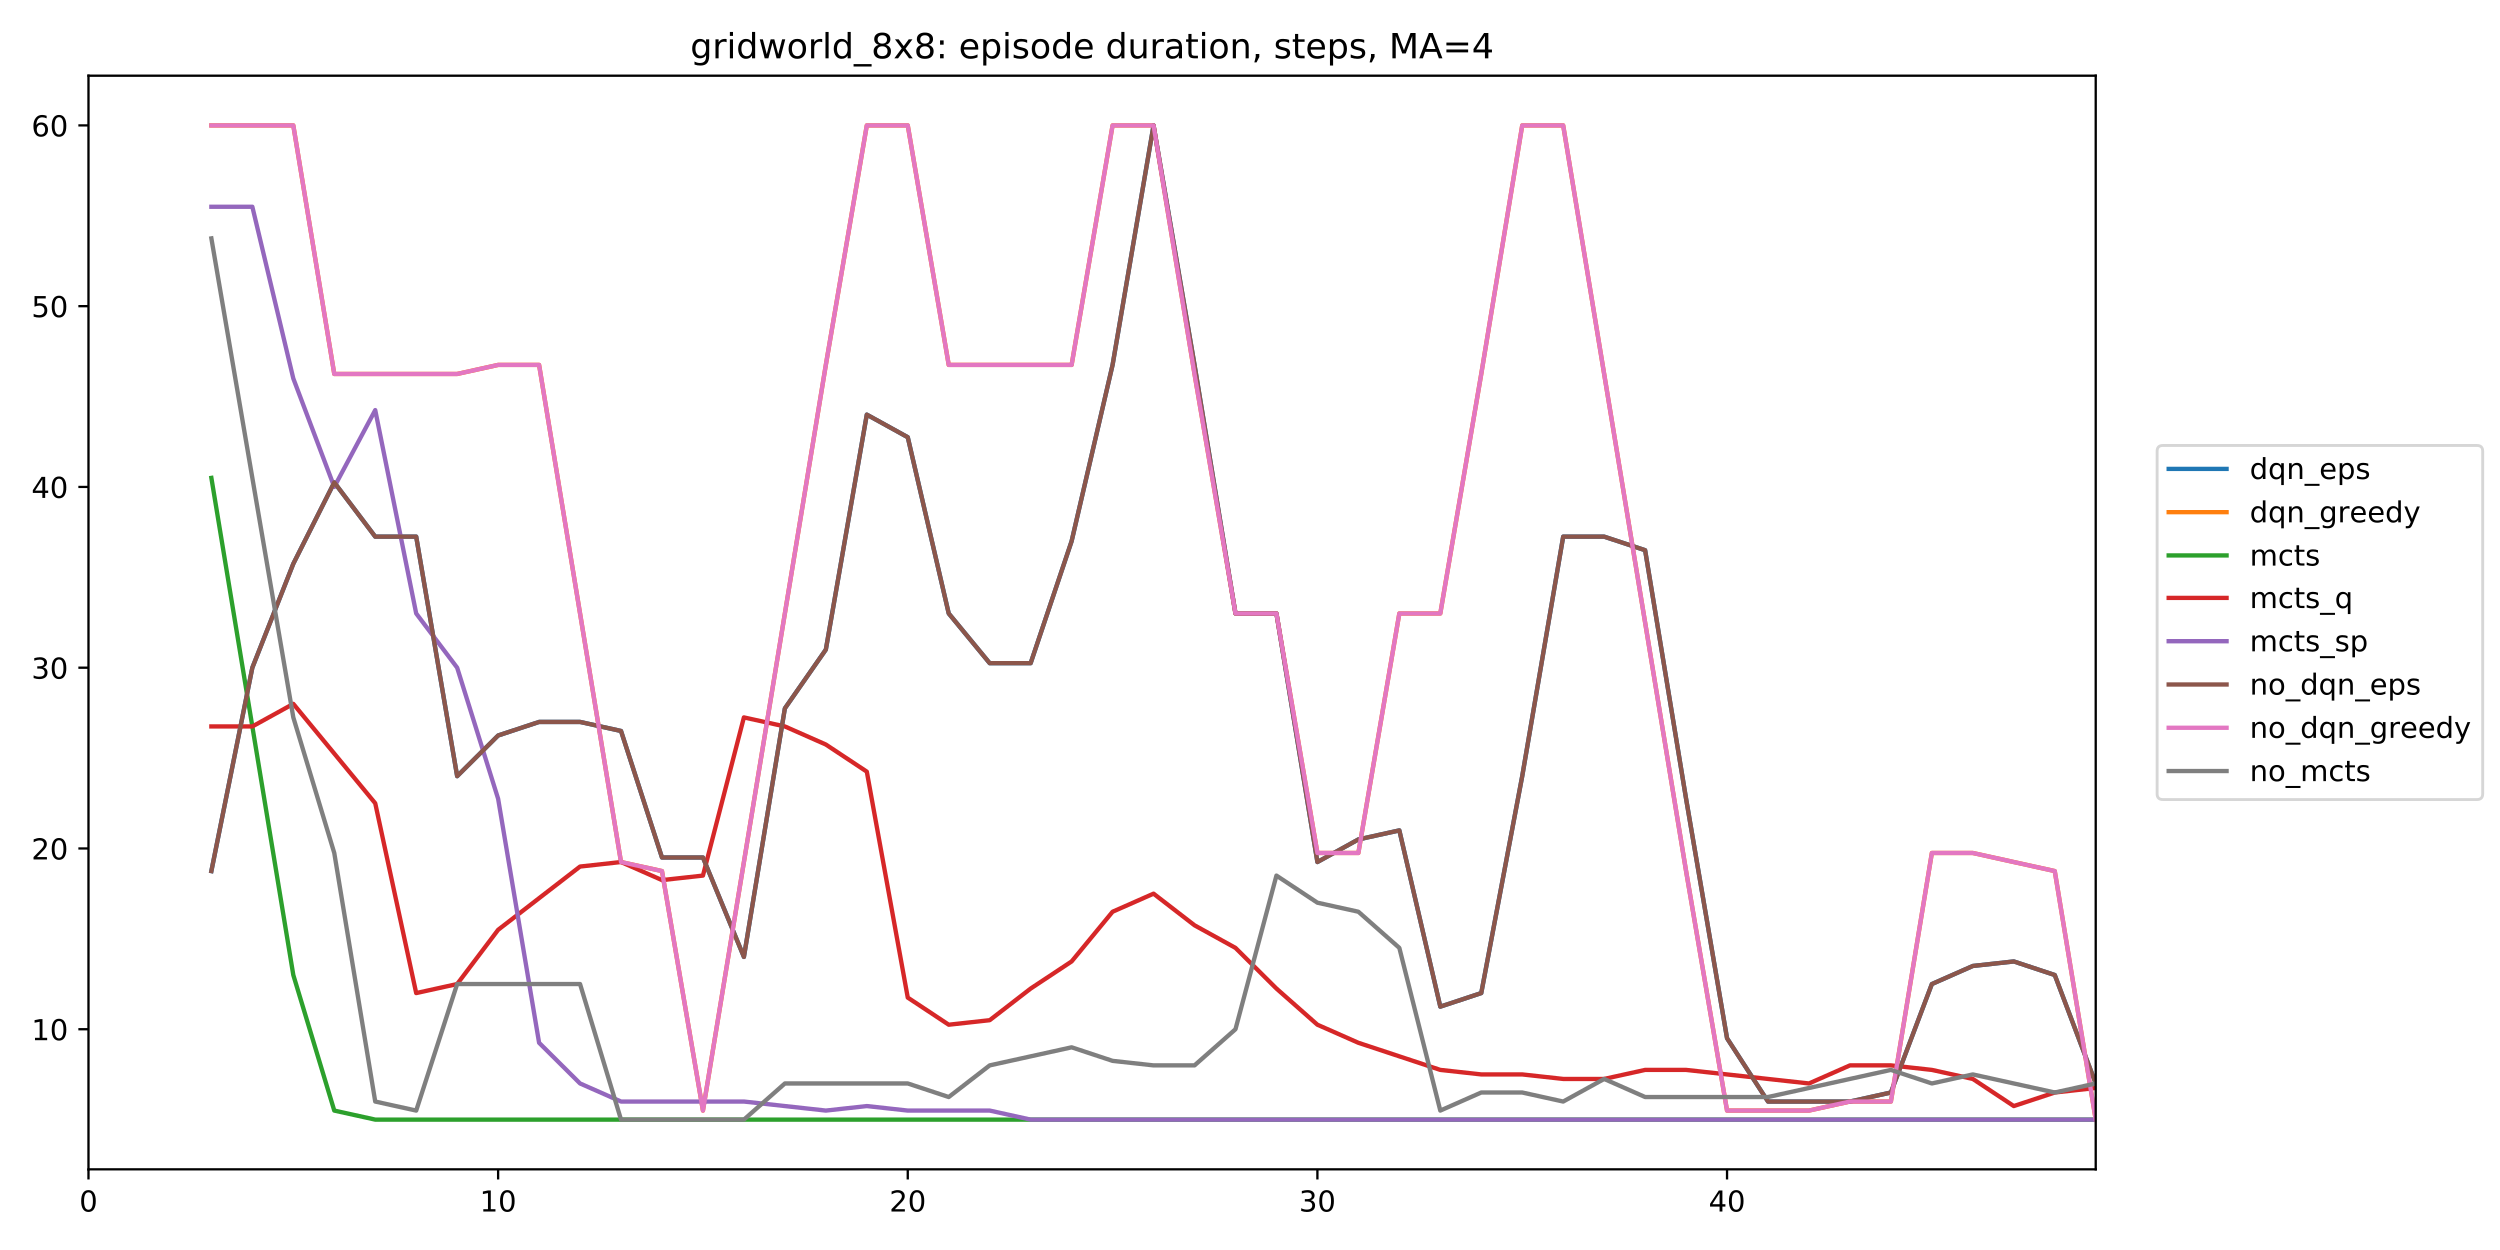 <?xml version="1.0" encoding="utf-8" standalone="no"?>
<!DOCTYPE svg PUBLIC "-//W3C//DTD SVG 1.1//EN"
  "http://www.w3.org/Graphics/SVG/1.1/DTD/svg11.dtd">
<!-- Created with matplotlib (https://matplotlib.org/) -->
<svg height="432pt" version="1.1" viewBox="0 0 864 432" width="864pt" xmlns="http://www.w3.org/2000/svg" xmlns:xlink="http://www.w3.org/1999/xlink">
 <defs>
  <style type="text/css">
*{stroke-linecap:butt;stroke-linejoin:round;}
  </style>
 </defs>
 <g id="figure_1">
  <g id="patch_1">
   <path d="M 0 432 
L 864 432 
L 864 0 
L 0 0 
z
" style="fill:#ffffff;"/>
  </g>
  <g id="axes_1">
   <g id="patch_2">
    <path d="M 30.58 404.12 
L 724.28 404.12 
L 724.28 26.16 
L 30.58 26.16 
z
" style="fill:#ffffff;"/>
   </g>
   <g id="matplotlib.axis_1">
    <g id="xtick_1">
     <g id="line2d_1">
      <defs>
       <path d="M 0 0 
L 0 3.5 
" id="macd4d53644" style="stroke:#000000;stroke-width:0.8;"/>
      </defs>
      <g>
       <use style="stroke:#000000;stroke-width:0.8;" x="30.58" xlink:href="#macd4d53644" y="404.12"/>
      </g>
     </g>
     <g id="text_1">
      <!-- 0 -->
      <defs>
       <path d="M 31.781 66.406 
Q 24.172 66.406 20.328 58.906 
Q 16.5 51.422 16.5 36.375 
Q 16.5 21.391 20.328 13.891 
Q 24.172 6.391 31.781 6.391 
Q 39.453 6.391 43.281 13.891 
Q 47.125 21.391 47.125 36.375 
Q 47.125 51.422 43.281 58.906 
Q 39.453 66.406 31.781 66.406 
z
M 31.781 74.219 
Q 44.047 74.219 50.516 64.516 
Q 56.984 54.828 56.984 36.375 
Q 56.984 17.969 50.516 8.266 
Q 44.047 -1.422 31.781 -1.422 
Q 19.531 -1.422 13.062 8.266 
Q 6.594 17.969 6.594 36.375 
Q 6.594 54.828 13.062 64.516 
Q 19.531 74.219 31.781 74.219 
z
" id="DejaVuSans-48"/>
      </defs>
      <g transform="translate(27.399 418.718)scale(0.1 -0.1)">
       <use xlink:href="#DejaVuSans-48"/>
      </g>
     </g>
    </g>
    <g id="xtick_2">
     <g id="line2d_2">
      <g>
       <use style="stroke:#000000;stroke-width:0.8;" x="172.151" xlink:href="#macd4d53644" y="404.12"/>
      </g>
     </g>
     <g id="text_2">
      <!-- 10 -->
      <defs>
       <path d="M 12.406 8.297 
L 28.516 8.297 
L 28.516 63.922 
L 10.984 60.406 
L 10.984 69.391 
L 28.422 72.906 
L 38.281 72.906 
L 38.281 8.297 
L 54.391 8.297 
L 54.391 0 
L 12.406 0 
z
" id="DejaVuSans-49"/>
      </defs>
      <g transform="translate(165.789 418.718)scale(0.1 -0.1)">
       <use xlink:href="#DejaVuSans-49"/>
       <use x="63.623" xlink:href="#DejaVuSans-48"/>
      </g>
     </g>
    </g>
    <g id="xtick_3">
     <g id="line2d_3">
      <g>
       <use style="stroke:#000000;stroke-width:0.8;" x="313.723" xlink:href="#macd4d53644" y="404.12"/>
      </g>
     </g>
     <g id="text_3">
      <!-- 20 -->
      <defs>
       <path d="M 19.188 8.297 
L 53.609 8.297 
L 53.609 0 
L 7.328 0 
L 7.328 8.297 
Q 12.938 14.109 22.625 23.891 
Q 32.328 33.688 34.812 36.531 
Q 39.547 41.844 41.422 45.531 
Q 43.312 49.219 43.312 52.781 
Q 43.312 58.594 39.234 62.25 
Q 35.156 65.922 28.609 65.922 
Q 23.969 65.922 18.812 64.312 
Q 13.672 62.703 7.812 59.422 
L 7.812 69.391 
Q 13.766 71.781 18.938 73 
Q 24.125 74.219 28.422 74.219 
Q 39.75 74.219 46.484 68.547 
Q 53.219 62.891 53.219 53.422 
Q 53.219 48.922 51.531 44.891 
Q 49.859 40.875 45.406 35.406 
Q 44.188 33.984 37.641 27.219 
Q 31.109 20.453 19.188 8.297 
z
" id="DejaVuSans-50"/>
      </defs>
      <g transform="translate(307.36 418.718)scale(0.1 -0.1)">
       <use xlink:href="#DejaVuSans-50"/>
       <use x="63.623" xlink:href="#DejaVuSans-48"/>
      </g>
     </g>
    </g>
    <g id="xtick_4">
     <g id="line2d_4">
      <g>
       <use style="stroke:#000000;stroke-width:0.8;" x="455.294" xlink:href="#macd4d53644" y="404.12"/>
      </g>
     </g>
     <g id="text_4">
      <!-- 30 -->
      <defs>
       <path d="M 40.578 39.312 
Q 47.656 37.797 51.625 33 
Q 55.609 28.219 55.609 21.188 
Q 55.609 10.406 48.188 4.484 
Q 40.766 -1.422 27.094 -1.422 
Q 22.516 -1.422 17.656 -0.516 
Q 12.797 0.391 7.625 2.203 
L 7.625 11.719 
Q 11.719 9.328 16.594 8.109 
Q 21.484 6.891 26.812 6.891 
Q 36.078 6.891 40.938 10.547 
Q 45.797 14.203 45.797 21.188 
Q 45.797 27.641 41.281 31.266 
Q 36.766 34.906 28.719 34.906 
L 20.219 34.906 
L 20.219 43.016 
L 29.109 43.016 
Q 36.375 43.016 40.234 45.922 
Q 44.094 48.828 44.094 54.297 
Q 44.094 59.906 40.109 62.906 
Q 36.141 65.922 28.719 65.922 
Q 24.656 65.922 20.016 65.031 
Q 15.375 64.156 9.812 62.312 
L 9.812 71.094 
Q 15.438 72.656 20.344 73.438 
Q 25.25 74.219 29.594 74.219 
Q 40.828 74.219 47.359 69.109 
Q 53.906 64.016 53.906 55.328 
Q 53.906 49.266 50.438 45.094 
Q 46.969 40.922 40.578 39.312 
z
" id="DejaVuSans-51"/>
      </defs>
      <g transform="translate(448.932 418.718)scale(0.1 -0.1)">
       <use xlink:href="#DejaVuSans-51"/>
       <use x="63.623" xlink:href="#DejaVuSans-48"/>
      </g>
     </g>
    </g>
    <g id="xtick_5">
     <g id="line2d_5">
      <g>
       <use style="stroke:#000000;stroke-width:0.8;" x="596.866" xlink:href="#macd4d53644" y="404.12"/>
      </g>
     </g>
     <g id="text_5">
      <!-- 40 -->
      <defs>
       <path d="M 37.797 64.312 
L 12.891 25.391 
L 37.797 25.391 
z
M 35.203 72.906 
L 47.609 72.906 
L 47.609 25.391 
L 58.016 25.391 
L 58.016 17.188 
L 47.609 17.188 
L 47.609 0 
L 37.797 0 
L 37.797 17.188 
L 4.891 17.188 
L 4.891 26.703 
z
" id="DejaVuSans-52"/>
      </defs>
      <g transform="translate(590.503 418.718)scale(0.1 -0.1)">
       <use xlink:href="#DejaVuSans-52"/>
       <use x="63.623" xlink:href="#DejaVuSans-48"/>
      </g>
     </g>
    </g>
   </g>
   <g id="matplotlib.axis_2">
    <g id="ytick_1">
     <g id="line2d_6">
      <defs>
       <path d="M 0 0 
L -3.5 0 
" id="mab7128d5ac" style="stroke:#000000;stroke-width:0.8;"/>
      </defs>
      <g>
       <use style="stroke:#000000;stroke-width:0.8;" x="30.58" xlink:href="#mab7128d5ac" y="355.704"/>
      </g>
     </g>
     <g id="text_6">
      <!-- 10 -->
      <g transform="translate(10.855 359.503)scale(0.1 -0.1)">
       <use xlink:href="#DejaVuSans-49"/>
       <use x="63.623" xlink:href="#DejaVuSans-48"/>
      </g>
     </g>
    </g>
    <g id="ytick_2">
     <g id="line2d_7">
      <g>
       <use style="stroke:#000000;stroke-width:0.8;" x="30.58" xlink:href="#mab7128d5ac" y="293.231"/>
      </g>
     </g>
     <g id="text_7">
      <!-- 20 -->
      <g transform="translate(10.855 297.03)scale(0.1 -0.1)">
       <use xlink:href="#DejaVuSans-50"/>
       <use x="63.623" xlink:href="#DejaVuSans-48"/>
      </g>
     </g>
    </g>
    <g id="ytick_3">
     <g id="line2d_8">
      <g>
       <use style="stroke:#000000;stroke-width:0.8;" x="30.58" xlink:href="#mab7128d5ac" y="230.758"/>
      </g>
     </g>
     <g id="text_8">
      <!-- 30 -->
      <g transform="translate(10.855 234.557)scale(0.1 -0.1)">
       <use xlink:href="#DejaVuSans-51"/>
       <use x="63.623" xlink:href="#DejaVuSans-48"/>
      </g>
     </g>
    </g>
    <g id="ytick_4">
     <g id="line2d_9">
      <g>
       <use style="stroke:#000000;stroke-width:0.8;" x="30.58" xlink:href="#mab7128d5ac" y="168.285"/>
      </g>
     </g>
     <g id="text_9">
      <!-- 40 -->
      <g transform="translate(10.855 172.085)scale(0.1 -0.1)">
       <use xlink:href="#DejaVuSans-52"/>
       <use x="63.623" xlink:href="#DejaVuSans-48"/>
      </g>
     </g>
    </g>
    <g id="ytick_5">
     <g id="line2d_10">
      <g>
       <use style="stroke:#000000;stroke-width:0.8;" x="30.58" xlink:href="#mab7128d5ac" y="105.813"/>
      </g>
     </g>
     <g id="text_10">
      <!-- 50 -->
      <defs>
       <path d="M 10.797 72.906 
L 49.516 72.906 
L 49.516 64.594 
L 19.828 64.594 
L 19.828 46.734 
Q 21.969 47.469 24.109 47.828 
Q 26.266 48.188 28.422 48.188 
Q 40.625 48.188 47.75 41.5 
Q 54.891 34.812 54.891 23.391 
Q 54.891 11.625 47.562 5.094 
Q 40.234 -1.422 26.906 -1.422 
Q 22.312 -1.422 17.547 -0.641 
Q 12.797 0.141 7.719 1.703 
L 7.719 11.625 
Q 12.109 9.234 16.797 8.062 
Q 21.484 6.891 26.703 6.891 
Q 35.156 6.891 40.078 11.328 
Q 45.016 15.766 45.016 23.391 
Q 45.016 31 40.078 35.438 
Q 35.156 39.891 26.703 39.891 
Q 22.75 39.891 18.812 39.016 
Q 14.891 38.141 10.797 36.281 
z
" id="DejaVuSans-53"/>
      </defs>
      <g transform="translate(10.855 109.612)scale(0.1 -0.1)">
       <use xlink:href="#DejaVuSans-53"/>
       <use x="63.623" xlink:href="#DejaVuSans-48"/>
      </g>
     </g>
    </g>
    <g id="ytick_6">
     <g id="line2d_11">
      <g>
       <use style="stroke:#000000;stroke-width:0.8;" x="30.58" xlink:href="#mab7128d5ac" y="43.34"/>
      </g>
     </g>
     <g id="text_11">
      <!-- 60 -->
      <defs>
       <path d="M 33.016 40.375 
Q 26.375 40.375 22.484 35.828 
Q 18.609 31.297 18.609 23.391 
Q 18.609 15.531 22.484 10.953 
Q 26.375 6.391 33.016 6.391 
Q 39.656 6.391 43.531 10.953 
Q 47.406 15.531 47.406 23.391 
Q 47.406 31.297 43.531 35.828 
Q 39.656 40.375 33.016 40.375 
z
M 52.594 71.297 
L 52.594 62.312 
Q 48.875 64.062 45.094 64.984 
Q 41.312 65.922 37.594 65.922 
Q 27.828 65.922 22.672 59.328 
Q 17.531 52.734 16.797 39.406 
Q 19.672 43.656 24.016 45.922 
Q 28.375 48.188 33.594 48.188 
Q 44.578 48.188 50.953 41.516 
Q 57.328 34.859 57.328 23.391 
Q 57.328 12.156 50.688 5.359 
Q 44.047 -1.422 33.016 -1.422 
Q 20.359 -1.422 13.672 8.266 
Q 6.984 17.969 6.984 36.375 
Q 6.984 53.656 15.188 63.938 
Q 23.391 74.219 37.203 74.219 
Q 40.922 74.219 44.703 73.484 
Q 48.484 72.75 52.594 71.297 
z
" id="DejaVuSans-54"/>
      </defs>
      <g transform="translate(10.855 47.139)scale(0.1 -0.1)">
       <use xlink:href="#DejaVuSans-54"/>
       <use x="63.623" xlink:href="#DejaVuSans-48"/>
      </g>
     </g>
    </g>
   </g>
   <g id="line2d_12">
    <path clip-path="url(#p05075c5ec7)" d="M 73.051 301.04 
L 87.209 230.758 
L 101.366 194.836 
L 115.523 166.724 
L 129.68 185.465 
L 143.837 185.465 
L 157.994 268.242 
L 172.151 254.185 
L 186.309 249.5 
L 200.466 249.5 
L 214.623 252.624 
L 228.78 296.355 
L 242.937 296.355 
L 257.094 330.715 
L 271.251 244.815 
L 285.409 224.511 
L 299.566 143.296 
L 313.723 151.105 
L 327.88 212.016 
L 342.037 229.196 
L 356.194 229.196 
L 370.351 187.027 
L 384.509 126.116 
L 398.666 43.34 
L 412.823 126.116 
L 426.98 212.016 
L 441.137 212.016 
L 455.294 297.916 
L 469.451 290.107 
L 483.609 286.984 
L 497.766 347.895 
L 511.923 343.209 
L 526.08 268.242 
L 540.237 185.465 
L 554.394 185.465 
L 568.551 190.151 
L 582.709 276.051 
L 596.866 358.827 
L 611.023 380.693 
L 625.18 380.693 
L 639.337 380.693 
L 653.494 377.569 
L 667.651 340.085 
L 681.809 333.838 
L 695.966 332.276 
L 710.123 336.962 
L 724.28 374.445 
" style="fill:none;stroke:#1f77b4;stroke-linecap:square;stroke-width:1.5;"/>
   </g>
   <g id="line2d_13">
    <path clip-path="url(#p05075c5ec7)" d="M 73.051 43.34 
L 87.209 43.34 
L 101.366 43.34 
L 115.523 129.24 
L 129.68 129.24 
L 143.837 129.24 
L 157.994 129.24 
L 172.151 126.116 
L 186.309 126.116 
L 200.466 212.016 
L 214.623 297.916 
L 228.78 301.04 
L 242.937 383.816 
L 257.094 297.916 
L 271.251 212.016 
L 285.409 126.116 
L 299.566 43.34 
L 313.723 43.34 
L 327.88 126.116 
L 342.037 126.116 
L 356.194 126.116 
L 370.351 126.116 
L 384.509 43.34 
L 398.666 43.34 
L 412.823 129.24 
L 426.98 212.016 
L 441.137 212.016 
L 455.294 294.793 
L 469.451 294.793 
L 483.609 212.016 
L 497.766 212.016 
L 511.923 129.24 
L 526.08 43.34 
L 540.237 43.34 
L 554.394 129.24 
L 568.551 215.14 
L 582.709 301.04 
L 596.866 383.816 
L 611.023 383.816 
L 625.18 383.816 
L 639.337 380.693 
L 653.494 380.693 
L 667.651 294.793 
L 681.809 294.793 
L 695.966 297.916 
L 710.123 301.04 
L 724.28 386.94 
" style="fill:none;stroke:#ff7f0e;stroke-linecap:square;stroke-width:1.5;"/>
   </g>
   <g id="line2d_14">
    <path clip-path="url(#p05075c5ec7)" d="M 73.051 165.162 
L 87.209 251.062 
L 101.366 336.962 
L 115.523 383.816 
L 129.68 386.94 
L 143.837 386.94 
L 157.994 386.94 
L 172.151 386.94 
L 186.309 386.94 
L 200.466 386.94 
L 214.623 386.94 
L 228.78 386.94 
L 242.937 386.94 
L 257.094 386.94 
L 271.251 386.94 
L 285.409 386.94 
L 299.566 386.94 
L 313.723 386.94 
L 327.88 386.94 
L 342.037 386.94 
L 356.194 386.94 
L 370.351 386.94 
L 384.509 386.94 
L 398.666 386.94 
L 412.823 386.94 
L 426.98 386.94 
L 441.137 386.94 
L 455.294 386.94 
L 469.451 386.94 
L 483.609 386.94 
L 497.766 386.94 
L 511.923 386.94 
L 526.08 386.94 
L 540.237 386.94 
L 554.394 386.94 
L 568.551 386.94 
L 582.709 386.94 
L 596.866 386.94 
L 611.023 386.94 
L 625.18 386.94 
L 639.337 386.94 
L 653.494 386.94 
L 667.651 386.94 
L 681.809 386.94 
L 695.966 386.94 
L 710.123 386.94 
L 724.28 386.94 
" style="fill:none;stroke:#2ca02c;stroke-linecap:square;stroke-width:1.5;"/>
   </g>
   <g id="line2d_15">
    <path clip-path="url(#p05075c5ec7)" d="M 73.051 251.062 
L 87.209 251.062 
L 101.366 243.253 
L 115.523 260.433 
L 129.68 277.613 
L 143.837 343.209 
L 157.994 340.085 
L 172.151 321.344 
L 186.309 310.411 
L 200.466 299.478 
L 214.623 297.916 
L 228.78 304.164 
L 242.937 302.602 
L 257.094 247.938 
L 271.251 251.062 
L 285.409 257.309 
L 299.566 266.68 
L 313.723 344.771 
L 327.88 354.142 
L 342.037 352.58 
L 356.194 341.647 
L 370.351 332.276 
L 384.509 315.096 
L 398.666 308.849 
L 412.823 319.782 
L 426.98 327.591 
L 441.137 341.647 
L 455.294 354.142 
L 469.451 360.389 
L 483.609 365.075 
L 497.766 369.76 
L 511.923 371.322 
L 526.08 371.322 
L 540.237 372.884 
L 554.394 372.884 
L 568.551 369.76 
L 582.709 369.76 
L 596.866 371.322 
L 611.023 372.884 
L 625.18 374.445 
L 639.337 368.198 
L 653.494 368.198 
L 667.651 369.76 
L 681.809 372.884 
L 695.966 382.255 
L 710.123 377.569 
L 724.28 376.007 
" style="fill:none;stroke:#d62728;stroke-linecap:square;stroke-width:1.5;"/>
   </g>
   <g id="line2d_16">
    <path clip-path="url(#p05075c5ec7)" d="M 73.051 71.453 
L 87.209 71.453 
L 101.366 130.802 
L 115.523 168.285 
L 129.68 141.735 
L 143.837 212.016 
L 157.994 230.758 
L 172.151 276.051 
L 186.309 360.389 
L 200.466 374.445 
L 214.623 380.693 
L 228.78 380.693 
L 242.937 380.693 
L 257.094 380.693 
L 271.251 382.255 
L 285.409 383.816 
L 299.566 382.255 
L 313.723 383.816 
L 327.88 383.816 
L 342.037 383.816 
L 356.194 386.94 
L 370.351 386.94 
L 384.509 386.94 
L 398.666 386.94 
L 412.823 386.94 
L 426.98 386.94 
L 441.137 386.94 
L 455.294 386.94 
L 469.451 386.94 
L 483.609 386.94 
L 497.766 386.94 
L 511.923 386.94 
L 526.08 386.94 
L 540.237 386.94 
L 554.394 386.94 
L 568.551 386.94 
L 582.709 386.94 
L 596.866 386.94 
L 611.023 386.94 
L 625.18 386.94 
L 639.337 386.94 
L 653.494 386.94 
L 667.651 386.94 
L 681.809 386.94 
L 695.966 386.94 
L 710.123 386.94 
L 724.28 386.94 
" style="fill:none;stroke:#9467bd;stroke-linecap:square;stroke-width:1.5;"/>
   </g>
   <g id="line2d_17">
    <path clip-path="url(#p05075c5ec7)" d="M 73.051 301.04 
L 87.209 230.758 
L 101.366 194.836 
L 115.523 166.724 
L 129.68 185.465 
L 143.837 185.465 
L 157.994 268.242 
L 172.151 254.185 
L 186.309 249.5 
L 200.466 249.5 
L 214.623 252.624 
L 228.78 296.355 
L 242.937 296.355 
L 257.094 330.715 
L 271.251 244.815 
L 285.409 224.511 
L 299.566 143.296 
L 313.723 151.105 
L 327.88 212.016 
L 342.037 229.196 
L 356.194 229.196 
L 370.351 187.027 
L 384.509 126.116 
L 398.666 43.34 
L 412.823 126.116 
L 426.98 212.016 
L 441.137 212.016 
L 455.294 297.916 
L 469.451 290.107 
L 483.609 286.984 
L 497.766 347.895 
L 511.923 343.209 
L 526.08 268.242 
L 540.237 185.465 
L 554.394 185.465 
L 568.551 190.151 
L 582.709 276.051 
L 596.866 358.827 
L 611.023 380.693 
L 625.18 380.693 
L 639.337 380.693 
L 653.494 377.569 
L 667.651 340.085 
L 681.809 333.838 
L 695.966 332.276 
L 710.123 336.962 
L 724.28 374.445 
" style="fill:none;stroke:#8c564b;stroke-linecap:square;stroke-width:1.5;"/>
   </g>
   <g id="line2d_18">
    <path clip-path="url(#p05075c5ec7)" d="M 73.051 43.34 
L 87.209 43.34 
L 101.366 43.34 
L 115.523 129.24 
L 129.68 129.24 
L 143.837 129.24 
L 157.994 129.24 
L 172.151 126.116 
L 186.309 126.116 
L 200.466 212.016 
L 214.623 297.916 
L 228.78 301.04 
L 242.937 383.816 
L 257.094 297.916 
L 271.251 212.016 
L 285.409 126.116 
L 299.566 43.34 
L 313.723 43.34 
L 327.88 126.116 
L 342.037 126.116 
L 356.194 126.116 
L 370.351 126.116 
L 384.509 43.34 
L 398.666 43.34 
L 412.823 129.24 
L 426.98 212.016 
L 441.137 212.016 
L 455.294 294.793 
L 469.451 294.793 
L 483.609 212.016 
L 497.766 212.016 
L 511.923 129.24 
L 526.08 43.34 
L 540.237 43.34 
L 554.394 129.24 
L 568.551 215.14 
L 582.709 301.04 
L 596.866 383.816 
L 611.023 383.816 
L 625.18 383.816 
L 639.337 380.693 
L 653.494 380.693 
L 667.651 294.793 
L 681.809 294.793 
L 695.966 297.916 
L 710.123 301.04 
L 724.28 386.94 
" style="fill:none;stroke:#e377c2;stroke-linecap:square;stroke-width:1.5;"/>
   </g>
   <g id="line2d_19">
    <path clip-path="url(#p05075c5ec7)" d="M 73.051 82.385 
L 87.209 165.162 
L 101.366 247.938 
L 115.523 294.793 
L 129.68 380.693 
L 143.837 383.816 
L 157.994 340.085 
L 172.151 340.085 
L 186.309 340.085 
L 200.466 340.085 
L 214.623 386.94 
L 228.78 386.94 
L 242.937 386.94 
L 257.094 386.94 
L 271.251 374.445 
L 285.409 374.445 
L 299.566 374.445 
L 313.723 374.445 
L 327.88 379.131 
L 342.037 368.198 
L 356.194 365.075 
L 370.351 361.951 
L 384.509 366.636 
L 398.666 368.198 
L 412.823 368.198 
L 426.98 355.704 
L 441.137 302.602 
L 455.294 311.973 
L 469.451 315.096 
L 483.609 327.591 
L 497.766 383.816 
L 511.923 377.569 
L 526.08 377.569 
L 540.237 380.693 
L 554.394 372.884 
L 568.551 379.131 
L 582.709 379.131 
L 596.866 379.131 
L 611.023 379.131 
L 625.18 376.007 
L 639.337 372.884 
L 653.494 369.76 
L 667.651 374.445 
L 681.809 371.322 
L 695.966 374.445 
L 710.123 377.569 
L 724.28 374.445 
" style="fill:none;stroke:#7f7f7f;stroke-linecap:square;stroke-width:1.5;"/>
   </g>
   <g id="patch_3">
    <path d="M 30.58 404.12 
L 30.58 26.16 
" style="fill:none;stroke:#000000;stroke-linecap:square;stroke-linejoin:miter;stroke-width:0.8;"/>
   </g>
   <g id="patch_4">
    <path d="M 724.28 404.12 
L 724.28 26.16 
" style="fill:none;stroke:#000000;stroke-linecap:square;stroke-linejoin:miter;stroke-width:0.8;"/>
   </g>
   <g id="patch_5">
    <path d="M 30.58 404.12 
L 724.28 404.12 
" style="fill:none;stroke:#000000;stroke-linecap:square;stroke-linejoin:miter;stroke-width:0.8;"/>
   </g>
   <g id="patch_6">
    <path d="M 30.58 26.16 
L 724.28 26.16 
" style="fill:none;stroke:#000000;stroke-linecap:square;stroke-linejoin:miter;stroke-width:0.8;"/>
   </g>
   <g id="text_12">
    <!-- gridworld_8x8: episode duration, steps, MA=4 -->
    <defs>
     <path d="M 45.406 27.984 
Q 45.406 37.75 41.375 43.109 
Q 37.359 48.484 30.078 48.484 
Q 22.859 48.484 18.828 43.109 
Q 14.797 37.75 14.797 27.984 
Q 14.797 18.266 18.828 12.891 
Q 22.859 7.516 30.078 7.516 
Q 37.359 7.516 41.375 12.891 
Q 45.406 18.266 45.406 27.984 
z
M 54.391 6.781 
Q 54.391 -7.172 48.188 -13.984 
Q 42 -20.797 29.203 -20.797 
Q 24.469 -20.797 20.266 -20.094 
Q 16.062 -19.391 12.109 -17.922 
L 12.109 -9.188 
Q 16.062 -11.328 19.922 -12.344 
Q 23.781 -13.375 27.781 -13.375 
Q 36.625 -13.375 41.016 -8.766 
Q 45.406 -4.156 45.406 5.172 
L 45.406 9.625 
Q 42.625 4.781 38.281 2.391 
Q 33.938 0 27.875 0 
Q 17.828 0 11.672 7.656 
Q 5.516 15.328 5.516 27.984 
Q 5.516 40.672 11.672 48.328 
Q 17.828 56 27.875 56 
Q 33.938 56 38.281 53.609 
Q 42.625 51.219 45.406 46.391 
L 45.406 54.688 
L 54.391 54.688 
z
" id="DejaVuSans-103"/>
     <path d="M 41.109 46.297 
Q 39.594 47.172 37.812 47.578 
Q 36.031 48 33.891 48 
Q 26.266 48 22.188 43.047 
Q 18.109 38.094 18.109 28.812 
L 18.109 0 
L 9.078 0 
L 9.078 54.688 
L 18.109 54.688 
L 18.109 46.188 
Q 20.953 51.172 25.484 53.578 
Q 30.031 56 36.531 56 
Q 37.453 56 38.578 55.875 
Q 39.703 55.766 41.062 55.516 
z
" id="DejaVuSans-114"/>
     <path d="M 9.422 54.688 
L 18.406 54.688 
L 18.406 0 
L 9.422 0 
z
M 9.422 75.984 
L 18.406 75.984 
L 18.406 64.594 
L 9.422 64.594 
z
" id="DejaVuSans-105"/>
     <path d="M 45.406 46.391 
L 45.406 75.984 
L 54.391 75.984 
L 54.391 0 
L 45.406 0 
L 45.406 8.203 
Q 42.578 3.328 38.25 0.953 
Q 33.938 -1.422 27.875 -1.422 
Q 17.969 -1.422 11.734 6.484 
Q 5.516 14.406 5.516 27.297 
Q 5.516 40.188 11.734 48.094 
Q 17.969 56 27.875 56 
Q 33.938 56 38.25 53.625 
Q 42.578 51.266 45.406 46.391 
z
M 14.797 27.297 
Q 14.797 17.391 18.875 11.75 
Q 22.953 6.109 30.078 6.109 
Q 37.203 6.109 41.297 11.75 
Q 45.406 17.391 45.406 27.297 
Q 45.406 37.203 41.297 42.844 
Q 37.203 48.484 30.078 48.484 
Q 22.953 48.484 18.875 42.844 
Q 14.797 37.203 14.797 27.297 
z
" id="DejaVuSans-100"/>
     <path d="M 4.203 54.688 
L 13.188 54.688 
L 24.422 12.016 
L 35.594 54.688 
L 46.188 54.688 
L 57.422 12.016 
L 68.609 54.688 
L 77.594 54.688 
L 63.281 0 
L 52.688 0 
L 40.922 44.828 
L 29.109 0 
L 18.5 0 
z
" id="DejaVuSans-119"/>
     <path d="M 30.609 48.391 
Q 23.391 48.391 19.188 42.75 
Q 14.984 37.109 14.984 27.297 
Q 14.984 17.484 19.156 11.844 
Q 23.344 6.203 30.609 6.203 
Q 37.797 6.203 41.984 11.859 
Q 46.188 17.531 46.188 27.297 
Q 46.188 37.016 41.984 42.703 
Q 37.797 48.391 30.609 48.391 
z
M 30.609 56 
Q 42.328 56 49.016 48.375 
Q 55.719 40.766 55.719 27.297 
Q 55.719 13.875 49.016 6.219 
Q 42.328 -1.422 30.609 -1.422 
Q 18.844 -1.422 12.172 6.219 
Q 5.516 13.875 5.516 27.297 
Q 5.516 40.766 12.172 48.375 
Q 18.844 56 30.609 56 
z
" id="DejaVuSans-111"/>
     <path d="M 9.422 75.984 
L 18.406 75.984 
L 18.406 0 
L 9.422 0 
z
" id="DejaVuSans-108"/>
     <path d="M 50.984 -16.609 
L 50.984 -23.578 
L -0.984 -23.578 
L -0.984 -16.609 
z
" id="DejaVuSans-95"/>
     <path d="M 31.781 34.625 
Q 24.75 34.625 20.719 30.859 
Q 16.703 27.094 16.703 20.516 
Q 16.703 13.922 20.719 10.156 
Q 24.75 6.391 31.781 6.391 
Q 38.812 6.391 42.859 10.172 
Q 46.922 13.969 46.922 20.516 
Q 46.922 27.094 42.891 30.859 
Q 38.875 34.625 31.781 34.625 
z
M 21.922 38.812 
Q 15.578 40.375 12.031 44.719 
Q 8.5 49.078 8.5 55.328 
Q 8.5 64.062 14.719 69.141 
Q 20.953 74.219 31.781 74.219 
Q 42.672 74.219 48.875 69.141 
Q 55.078 64.062 55.078 55.328 
Q 55.078 49.078 51.531 44.719 
Q 48 40.375 41.703 38.812 
Q 48.828 37.156 52.797 32.312 
Q 56.781 27.484 56.781 20.516 
Q 56.781 9.906 50.312 4.234 
Q 43.844 -1.422 31.781 -1.422 
Q 19.734 -1.422 13.25 4.234 
Q 6.781 9.906 6.781 20.516 
Q 6.781 27.484 10.781 32.312 
Q 14.797 37.156 21.922 38.812 
z
M 18.312 54.391 
Q 18.312 48.734 21.844 45.562 
Q 25.391 42.391 31.781 42.391 
Q 38.141 42.391 41.719 45.562 
Q 45.312 48.734 45.312 54.391 
Q 45.312 60.062 41.719 63.234 
Q 38.141 66.406 31.781 66.406 
Q 25.391 66.406 21.844 63.234 
Q 18.312 60.062 18.312 54.391 
z
" id="DejaVuSans-56"/>
     <path d="M 54.891 54.688 
L 35.109 28.078 
L 55.906 0 
L 45.312 0 
L 29.391 21.484 
L 13.484 0 
L 2.875 0 
L 24.125 28.609 
L 4.688 54.688 
L 15.281 54.688 
L 29.781 35.203 
L 44.281 54.688 
z
" id="DejaVuSans-120"/>
     <path d="M 11.719 12.406 
L 22.016 12.406 
L 22.016 0 
L 11.719 0 
z
M 11.719 51.703 
L 22.016 51.703 
L 22.016 39.312 
L 11.719 39.312 
z
" id="DejaVuSans-58"/>
     <path id="DejaVuSans-32"/>
     <path d="M 56.203 29.594 
L 56.203 25.203 
L 14.891 25.203 
Q 15.484 15.922 20.484 11.062 
Q 25.484 6.203 34.422 6.203 
Q 39.594 6.203 44.453 7.469 
Q 49.312 8.734 54.109 11.281 
L 54.109 2.781 
Q 49.266 0.734 44.188 -0.344 
Q 39.109 -1.422 33.891 -1.422 
Q 20.797 -1.422 13.156 6.188 
Q 5.516 13.812 5.516 26.812 
Q 5.516 40.234 12.766 48.109 
Q 20.016 56 32.328 56 
Q 43.359 56 49.781 48.891 
Q 56.203 41.797 56.203 29.594 
z
M 47.219 32.234 
Q 47.125 39.594 43.094 43.984 
Q 39.062 48.391 32.422 48.391 
Q 24.906 48.391 20.391 44.141 
Q 15.875 39.891 15.188 32.172 
z
" id="DejaVuSans-101"/>
     <path d="M 18.109 8.203 
L 18.109 -20.797 
L 9.078 -20.797 
L 9.078 54.688 
L 18.109 54.688 
L 18.109 46.391 
Q 20.953 51.266 25.266 53.625 
Q 29.594 56 35.594 56 
Q 45.562 56 51.781 48.094 
Q 58.016 40.188 58.016 27.297 
Q 58.016 14.406 51.781 6.484 
Q 45.562 -1.422 35.594 -1.422 
Q 29.594 -1.422 25.266 0.953 
Q 20.953 3.328 18.109 8.203 
z
M 48.688 27.297 
Q 48.688 37.203 44.609 42.844 
Q 40.531 48.484 33.406 48.484 
Q 26.266 48.484 22.188 42.844 
Q 18.109 37.203 18.109 27.297 
Q 18.109 17.391 22.188 11.75 
Q 26.266 6.109 33.406 6.109 
Q 40.531 6.109 44.609 11.75 
Q 48.688 17.391 48.688 27.297 
z
" id="DejaVuSans-112"/>
     <path d="M 44.281 53.078 
L 44.281 44.578 
Q 40.484 46.531 36.375 47.5 
Q 32.281 48.484 27.875 48.484 
Q 21.188 48.484 17.844 46.438 
Q 14.5 44.391 14.5 40.281 
Q 14.5 37.156 16.891 35.375 
Q 19.281 33.594 26.516 31.984 
L 29.594 31.297 
Q 39.156 29.25 43.188 25.516 
Q 47.219 21.781 47.219 15.094 
Q 47.219 7.469 41.188 3.016 
Q 35.156 -1.422 24.609 -1.422 
Q 20.219 -1.422 15.453 -0.562 
Q 10.688 0.297 5.422 2 
L 5.422 11.281 
Q 10.406 8.688 15.234 7.391 
Q 20.062 6.109 24.812 6.109 
Q 31.156 6.109 34.562 8.281 
Q 37.984 10.453 37.984 14.406 
Q 37.984 18.062 35.516 20.016 
Q 33.062 21.969 24.703 23.781 
L 21.578 24.516 
Q 13.234 26.266 9.516 29.906 
Q 5.812 33.547 5.812 39.891 
Q 5.812 47.609 11.281 51.797 
Q 16.75 56 26.812 56 
Q 31.781 56 36.172 55.266 
Q 40.578 54.547 44.281 53.078 
z
" id="DejaVuSans-115"/>
     <path d="M 8.5 21.578 
L 8.5 54.688 
L 17.484 54.688 
L 17.484 21.922 
Q 17.484 14.156 20.5 10.266 
Q 23.531 6.391 29.594 6.391 
Q 36.859 6.391 41.078 11.031 
Q 45.312 15.672 45.312 23.688 
L 45.312 54.688 
L 54.297 54.688 
L 54.297 0 
L 45.312 0 
L 45.312 8.406 
Q 42.047 3.422 37.719 1 
Q 33.406 -1.422 27.688 -1.422 
Q 18.266 -1.422 13.375 4.438 
Q 8.5 10.297 8.5 21.578 
z
M 31.109 56 
z
" id="DejaVuSans-117"/>
     <path d="M 34.281 27.484 
Q 23.391 27.484 19.188 25 
Q 14.984 22.516 14.984 16.5 
Q 14.984 11.719 18.141 8.906 
Q 21.297 6.109 26.703 6.109 
Q 34.188 6.109 38.703 11.406 
Q 43.219 16.703 43.219 25.484 
L 43.219 27.484 
z
M 52.203 31.203 
L 52.203 0 
L 43.219 0 
L 43.219 8.297 
Q 40.141 3.328 35.547 0.953 
Q 30.953 -1.422 24.312 -1.422 
Q 15.922 -1.422 10.953 3.297 
Q 6 8.016 6 15.922 
Q 6 25.141 12.172 29.828 
Q 18.359 34.516 30.609 34.516 
L 43.219 34.516 
L 43.219 35.406 
Q 43.219 41.609 39.141 45 
Q 35.062 48.391 27.688 48.391 
Q 23 48.391 18.547 47.266 
Q 14.109 46.141 10.016 43.891 
L 10.016 52.203 
Q 14.938 54.109 19.578 55.047 
Q 24.219 56 28.609 56 
Q 40.484 56 46.344 49.844 
Q 52.203 43.703 52.203 31.203 
z
" id="DejaVuSans-97"/>
     <path d="M 18.312 70.219 
L 18.312 54.688 
L 36.812 54.688 
L 36.812 47.703 
L 18.312 47.703 
L 18.312 18.016 
Q 18.312 11.328 20.141 9.422 
Q 21.969 7.516 27.594 7.516 
L 36.812 7.516 
L 36.812 0 
L 27.594 0 
Q 17.188 0 13.234 3.875 
Q 9.281 7.766 9.281 18.016 
L 9.281 47.703 
L 2.688 47.703 
L 2.688 54.688 
L 9.281 54.688 
L 9.281 70.219 
z
" id="DejaVuSans-116"/>
     <path d="M 54.891 33.016 
L 54.891 0 
L 45.906 0 
L 45.906 32.719 
Q 45.906 40.484 42.875 44.328 
Q 39.844 48.188 33.797 48.188 
Q 26.516 48.188 22.312 43.547 
Q 18.109 38.922 18.109 30.906 
L 18.109 0 
L 9.078 0 
L 9.078 54.688 
L 18.109 54.688 
L 18.109 46.188 
Q 21.344 51.125 25.703 53.562 
Q 30.078 56 35.797 56 
Q 45.219 56 50.047 50.172 
Q 54.891 44.344 54.891 33.016 
z
" id="DejaVuSans-110"/>
     <path d="M 11.719 12.406 
L 22.016 12.406 
L 22.016 4 
L 14.016 -11.625 
L 7.719 -11.625 
L 11.719 4 
z
" id="DejaVuSans-44"/>
     <path d="M 9.812 72.906 
L 24.516 72.906 
L 43.109 23.297 
L 61.812 72.906 
L 76.516 72.906 
L 76.516 0 
L 66.891 0 
L 66.891 64.016 
L 48.094 14.016 
L 38.188 14.016 
L 19.391 64.016 
L 19.391 0 
L 9.812 0 
z
" id="DejaVuSans-77"/>
     <path d="M 34.188 63.188 
L 20.797 26.906 
L 47.609 26.906 
z
M 28.609 72.906 
L 39.797 72.906 
L 67.578 0 
L 57.328 0 
L 50.688 18.703 
L 17.828 18.703 
L 11.188 0 
L 0.781 0 
z
" id="DejaVuSans-65"/>
     <path d="M 10.594 45.406 
L 73.188 45.406 
L 73.188 37.203 
L 10.594 37.203 
z
M 10.594 25.484 
L 73.188 25.484 
L 73.188 17.188 
L 10.594 17.188 
z
" id="DejaVuSans-61"/>
    </defs>
    <g transform="translate(238.565 20.16)scale(0.12 -0.12)">
     <use xlink:href="#DejaVuSans-103"/>
     <use x="63.477" xlink:href="#DejaVuSans-114"/>
     <use x="104.59" xlink:href="#DejaVuSans-105"/>
     <use x="132.373" xlink:href="#DejaVuSans-100"/>
     <use x="195.85" xlink:href="#DejaVuSans-119"/>
     <use x="277.637" xlink:href="#DejaVuSans-111"/>
     <use x="338.818" xlink:href="#DejaVuSans-114"/>
     <use x="379.932" xlink:href="#DejaVuSans-108"/>
     <use x="407.715" xlink:href="#DejaVuSans-100"/>
     <use x="471.191" xlink:href="#DejaVuSans-95"/>
     <use x="521.191" xlink:href="#DejaVuSans-56"/>
     <use x="584.814" xlink:href="#DejaVuSans-120"/>
     <use x="643.994" xlink:href="#DejaVuSans-56"/>
     <use x="707.617" xlink:href="#DejaVuSans-58"/>
     <use x="741.309" xlink:href="#DejaVuSans-32"/>
     <use x="773.096" xlink:href="#DejaVuSans-101"/>
     <use x="834.619" xlink:href="#DejaVuSans-112"/>
     <use x="898.096" xlink:href="#DejaVuSans-105"/>
     <use x="925.879" xlink:href="#DejaVuSans-115"/>
     <use x="977.979" xlink:href="#DejaVuSans-111"/>
     <use x="1039.16" xlink:href="#DejaVuSans-100"/>
     <use x="1102.637" xlink:href="#DejaVuSans-101"/>
     <use x="1164.16" xlink:href="#DejaVuSans-32"/>
     <use x="1195.947" xlink:href="#DejaVuSans-100"/>
     <use x="1259.424" xlink:href="#DejaVuSans-117"/>
     <use x="1322.803" xlink:href="#DejaVuSans-114"/>
     <use x="1363.916" xlink:href="#DejaVuSans-97"/>
     <use x="1425.195" xlink:href="#DejaVuSans-116"/>
     <use x="1464.404" xlink:href="#DejaVuSans-105"/>
     <use x="1492.188" xlink:href="#DejaVuSans-111"/>
     <use x="1553.369" xlink:href="#DejaVuSans-110"/>
     <use x="1616.748" xlink:href="#DejaVuSans-44"/>
     <use x="1648.535" xlink:href="#DejaVuSans-32"/>
     <use x="1680.322" xlink:href="#DejaVuSans-115"/>
     <use x="1732.422" xlink:href="#DejaVuSans-116"/>
     <use x="1771.631" xlink:href="#DejaVuSans-101"/>
     <use x="1833.154" xlink:href="#DejaVuSans-112"/>
     <use x="1896.631" xlink:href="#DejaVuSans-115"/>
     <use x="1948.73" xlink:href="#DejaVuSans-44"/>
     <use x="1980.518" xlink:href="#DejaVuSans-32"/>
     <use x="2012.305" xlink:href="#DejaVuSans-77"/>
     <use x="2098.584" xlink:href="#DejaVuSans-65"/>
     <use x="2166.992" xlink:href="#DejaVuSans-61"/>
     <use x="2250.781" xlink:href="#DejaVuSans-52"/>
    </g>
   </g>
   <g id="legend_1">
    <g id="patch_7">
     <path d="M 747.5 276.326 
L 856.02 276.326 
Q 858.02 276.326 858.02 274.326 
L 858.02 155.954 
Q 858.02 153.954 856.02 153.954 
L 747.5 153.954 
Q 745.5 153.954 745.5 155.954 
L 745.5 274.326 
Q 745.5 276.326 747.5 276.326 
z
" style="fill:#ffffff;opacity:0.8;stroke:#cccccc;stroke-linejoin:miter;"/>
    </g>
    <g id="line2d_20">
     <path d="M 749.5 162.053 
L 769.5 162.053 
" style="fill:none;stroke:#1f77b4;stroke-linecap:square;stroke-width:1.5;"/>
    </g>
    <g id="line2d_21"/>
    <g id="text_13">
     <!-- dqn_eps -->
     <defs>
      <path d="M 14.797 27.297 
Q 14.797 17.391 18.875 11.75 
Q 22.953 6.109 30.078 6.109 
Q 37.203 6.109 41.297 11.75 
Q 45.406 17.391 45.406 27.297 
Q 45.406 37.203 41.297 42.844 
Q 37.203 48.484 30.078 48.484 
Q 22.953 48.484 18.875 42.844 
Q 14.797 37.203 14.797 27.297 
z
M 45.406 8.203 
Q 42.578 3.328 38.25 0.953 
Q 33.938 -1.422 27.875 -1.422 
Q 17.969 -1.422 11.734 6.484 
Q 5.516 14.406 5.516 27.297 
Q 5.516 40.188 11.734 48.094 
Q 17.969 56 27.875 56 
Q 33.938 56 38.25 53.625 
Q 42.578 51.266 45.406 46.391 
L 45.406 54.688 
L 54.391 54.688 
L 54.391 -20.797 
L 45.406 -20.797 
z
" id="DejaVuSans-113"/>
     </defs>
     <g transform="translate(777.5 165.553)scale(0.1 -0.1)">
      <use xlink:href="#DejaVuSans-100"/>
      <use x="63.477" xlink:href="#DejaVuSans-113"/>
      <use x="126.953" xlink:href="#DejaVuSans-110"/>
      <use x="190.332" xlink:href="#DejaVuSans-95"/>
      <use x="240.332" xlink:href="#DejaVuSans-101"/>
      <use x="301.855" xlink:href="#DejaVuSans-112"/>
      <use x="365.332" xlink:href="#DejaVuSans-115"/>
     </g>
    </g>
    <g id="line2d_22">
     <path d="M 749.5 177.009 
L 769.5 177.009 
" style="fill:none;stroke:#ff7f0e;stroke-linecap:square;stroke-width:1.5;"/>
    </g>
    <g id="line2d_23"/>
    <g id="text_14">
     <!-- dqn_greedy -->
     <defs>
      <path d="M 32.172 -5.078 
Q 28.375 -14.844 24.75 -17.812 
Q 21.141 -20.797 15.094 -20.797 
L 7.906 -20.797 
L 7.906 -13.281 
L 13.188 -13.281 
Q 16.891 -13.281 18.938 -11.516 
Q 21 -9.766 23.484 -3.219 
L 25.094 0.875 
L 2.984 54.688 
L 12.5 54.688 
L 29.594 11.922 
L 46.688 54.688 
L 56.203 54.688 
z
" id="DejaVuSans-121"/>
     </defs>
     <g transform="translate(777.5 180.509)scale(0.1 -0.1)">
      <use xlink:href="#DejaVuSans-100"/>
      <use x="63.477" xlink:href="#DejaVuSans-113"/>
      <use x="126.953" xlink:href="#DejaVuSans-110"/>
      <use x="190.332" xlink:href="#DejaVuSans-95"/>
      <use x="240.332" xlink:href="#DejaVuSans-103"/>
      <use x="303.809" xlink:href="#DejaVuSans-114"/>
      <use x="344.891" xlink:href="#DejaVuSans-101"/>
      <use x="406.414" xlink:href="#DejaVuSans-101"/>
      <use x="467.938" xlink:href="#DejaVuSans-100"/>
      <use x="531.414" xlink:href="#DejaVuSans-121"/>
     </g>
    </g>
    <g id="line2d_24">
     <path d="M 749.5 191.965 
L 769.5 191.965 
" style="fill:none;stroke:#2ca02c;stroke-linecap:square;stroke-width:1.5;"/>
    </g>
    <g id="line2d_25"/>
    <g id="text_15">
     <!-- mcts -->
     <defs>
      <path d="M 52 44.188 
Q 55.375 50.25 60.062 53.125 
Q 64.75 56 71.094 56 
Q 79.641 56 84.281 50.016 
Q 88.922 44.047 88.922 33.016 
L 88.922 0 
L 79.891 0 
L 79.891 32.719 
Q 79.891 40.578 77.094 44.375 
Q 74.312 48.188 68.609 48.188 
Q 61.625 48.188 57.562 43.547 
Q 53.516 38.922 53.516 30.906 
L 53.516 0 
L 44.484 0 
L 44.484 32.719 
Q 44.484 40.625 41.703 44.406 
Q 38.922 48.188 33.109 48.188 
Q 26.219 48.188 22.156 43.531 
Q 18.109 38.875 18.109 30.906 
L 18.109 0 
L 9.078 0 
L 9.078 54.688 
L 18.109 54.688 
L 18.109 46.188 
Q 21.188 51.219 25.484 53.609 
Q 29.781 56 35.688 56 
Q 41.656 56 45.828 52.969 
Q 50 49.953 52 44.188 
z
" id="DejaVuSans-109"/>
      <path d="M 48.781 52.594 
L 48.781 44.188 
Q 44.969 46.297 41.141 47.344 
Q 37.312 48.391 33.406 48.391 
Q 24.656 48.391 19.812 42.844 
Q 14.984 37.312 14.984 27.297 
Q 14.984 17.281 19.812 11.734 
Q 24.656 6.203 33.406 6.203 
Q 37.312 6.203 41.141 7.25 
Q 44.969 8.297 48.781 10.406 
L 48.781 2.094 
Q 45.016 0.344 40.984 -0.531 
Q 36.969 -1.422 32.422 -1.422 
Q 20.062 -1.422 12.781 6.344 
Q 5.516 14.109 5.516 27.297 
Q 5.516 40.672 12.859 48.328 
Q 20.219 56 33.016 56 
Q 37.156 56 41.109 55.141 
Q 45.062 54.297 48.781 52.594 
z
" id="DejaVuSans-99"/>
     </defs>
     <g transform="translate(777.5 195.465)scale(0.1 -0.1)">
      <use xlink:href="#DejaVuSans-109"/>
      <use x="97.412" xlink:href="#DejaVuSans-99"/>
      <use x="152.393" xlink:href="#DejaVuSans-116"/>
      <use x="191.602" xlink:href="#DejaVuSans-115"/>
     </g>
    </g>
    <g id="line2d_26">
     <path d="M 749.5 206.643 
L 769.5 206.643 
" style="fill:none;stroke:#d62728;stroke-linecap:square;stroke-width:1.5;"/>
    </g>
    <g id="line2d_27"/>
    <g id="text_16">
     <!-- mcts_q -->
     <g transform="translate(777.5 210.143)scale(0.1 -0.1)">
      <use xlink:href="#DejaVuSans-109"/>
      <use x="97.412" xlink:href="#DejaVuSans-99"/>
      <use x="152.393" xlink:href="#DejaVuSans-116"/>
      <use x="191.602" xlink:href="#DejaVuSans-115"/>
      <use x="243.701" xlink:href="#DejaVuSans-95"/>
      <use x="293.701" xlink:href="#DejaVuSans-113"/>
     </g>
    </g>
    <g id="line2d_28">
     <path d="M 749.5 221.599 
L 769.5 221.599 
" style="fill:none;stroke:#9467bd;stroke-linecap:square;stroke-width:1.5;"/>
    </g>
    <g id="line2d_29"/>
    <g id="text_17">
     <!-- mcts_sp -->
     <g transform="translate(777.5 225.099)scale(0.1 -0.1)">
      <use xlink:href="#DejaVuSans-109"/>
      <use x="97.412" xlink:href="#DejaVuSans-99"/>
      <use x="152.393" xlink:href="#DejaVuSans-116"/>
      <use x="191.602" xlink:href="#DejaVuSans-115"/>
      <use x="243.701" xlink:href="#DejaVuSans-95"/>
      <use x="293.701" xlink:href="#DejaVuSans-115"/>
      <use x="345.801" xlink:href="#DejaVuSans-112"/>
     </g>
    </g>
    <g id="line2d_30">
     <path d="M 749.5 236.556 
L 769.5 236.556 
" style="fill:none;stroke:#8c564b;stroke-linecap:square;stroke-width:1.5;"/>
    </g>
    <g id="line2d_31"/>
    <g id="text_18">
     <!-- no_dqn_eps -->
     <g transform="translate(777.5 240.056)scale(0.1 -0.1)">
      <use xlink:href="#DejaVuSans-110"/>
      <use x="63.379" xlink:href="#DejaVuSans-111"/>
      <use x="124.561" xlink:href="#DejaVuSans-95"/>
      <use x="174.561" xlink:href="#DejaVuSans-100"/>
      <use x="238.037" xlink:href="#DejaVuSans-113"/>
      <use x="301.514" xlink:href="#DejaVuSans-110"/>
      <use x="364.893" xlink:href="#DejaVuSans-95"/>
      <use x="414.893" xlink:href="#DejaVuSans-101"/>
      <use x="476.416" xlink:href="#DejaVuSans-112"/>
      <use x="539.893" xlink:href="#DejaVuSans-115"/>
     </g>
    </g>
    <g id="line2d_32">
     <path d="M 749.5 251.512 
L 769.5 251.512 
" style="fill:none;stroke:#e377c2;stroke-linecap:square;stroke-width:1.5;"/>
    </g>
    <g id="line2d_33"/>
    <g id="text_19">
     <!-- no_dqn_greedy -->
     <g transform="translate(777.5 255.012)scale(0.1 -0.1)">
      <use xlink:href="#DejaVuSans-110"/>
      <use x="63.379" xlink:href="#DejaVuSans-111"/>
      <use x="124.561" xlink:href="#DejaVuSans-95"/>
      <use x="174.561" xlink:href="#DejaVuSans-100"/>
      <use x="238.037" xlink:href="#DejaVuSans-113"/>
      <use x="301.514" xlink:href="#DejaVuSans-110"/>
      <use x="364.893" xlink:href="#DejaVuSans-95"/>
      <use x="414.893" xlink:href="#DejaVuSans-103"/>
      <use x="478.369" xlink:href="#DejaVuSans-114"/>
      <use x="519.451" xlink:href="#DejaVuSans-101"/>
      <use x="580.975" xlink:href="#DejaVuSans-101"/>
      <use x="642.498" xlink:href="#DejaVuSans-100"/>
      <use x="705.975" xlink:href="#DejaVuSans-121"/>
     </g>
    </g>
    <g id="line2d_34">
     <path d="M 749.5 266.468 
L 769.5 266.468 
" style="fill:none;stroke:#7f7f7f;stroke-linecap:square;stroke-width:1.5;"/>
    </g>
    <g id="line2d_35"/>
    <g id="text_20">
     <!-- no_mcts -->
     <g transform="translate(777.5 269.968)scale(0.1 -0.1)">
      <use xlink:href="#DejaVuSans-110"/>
      <use x="63.379" xlink:href="#DejaVuSans-111"/>
      <use x="124.561" xlink:href="#DejaVuSans-95"/>
      <use x="174.561" xlink:href="#DejaVuSans-109"/>
      <use x="271.973" xlink:href="#DejaVuSans-99"/>
      <use x="326.953" xlink:href="#DejaVuSans-116"/>
      <use x="366.162" xlink:href="#DejaVuSans-115"/>
     </g>
    </g>
   </g>
  </g>
 </g>
 <defs>
  <clipPath id="p05075c5ec7">
   <rect height="377.96" width="693.7" x="30.58" y="26.16"/>
  </clipPath>
 </defs>
</svg>
